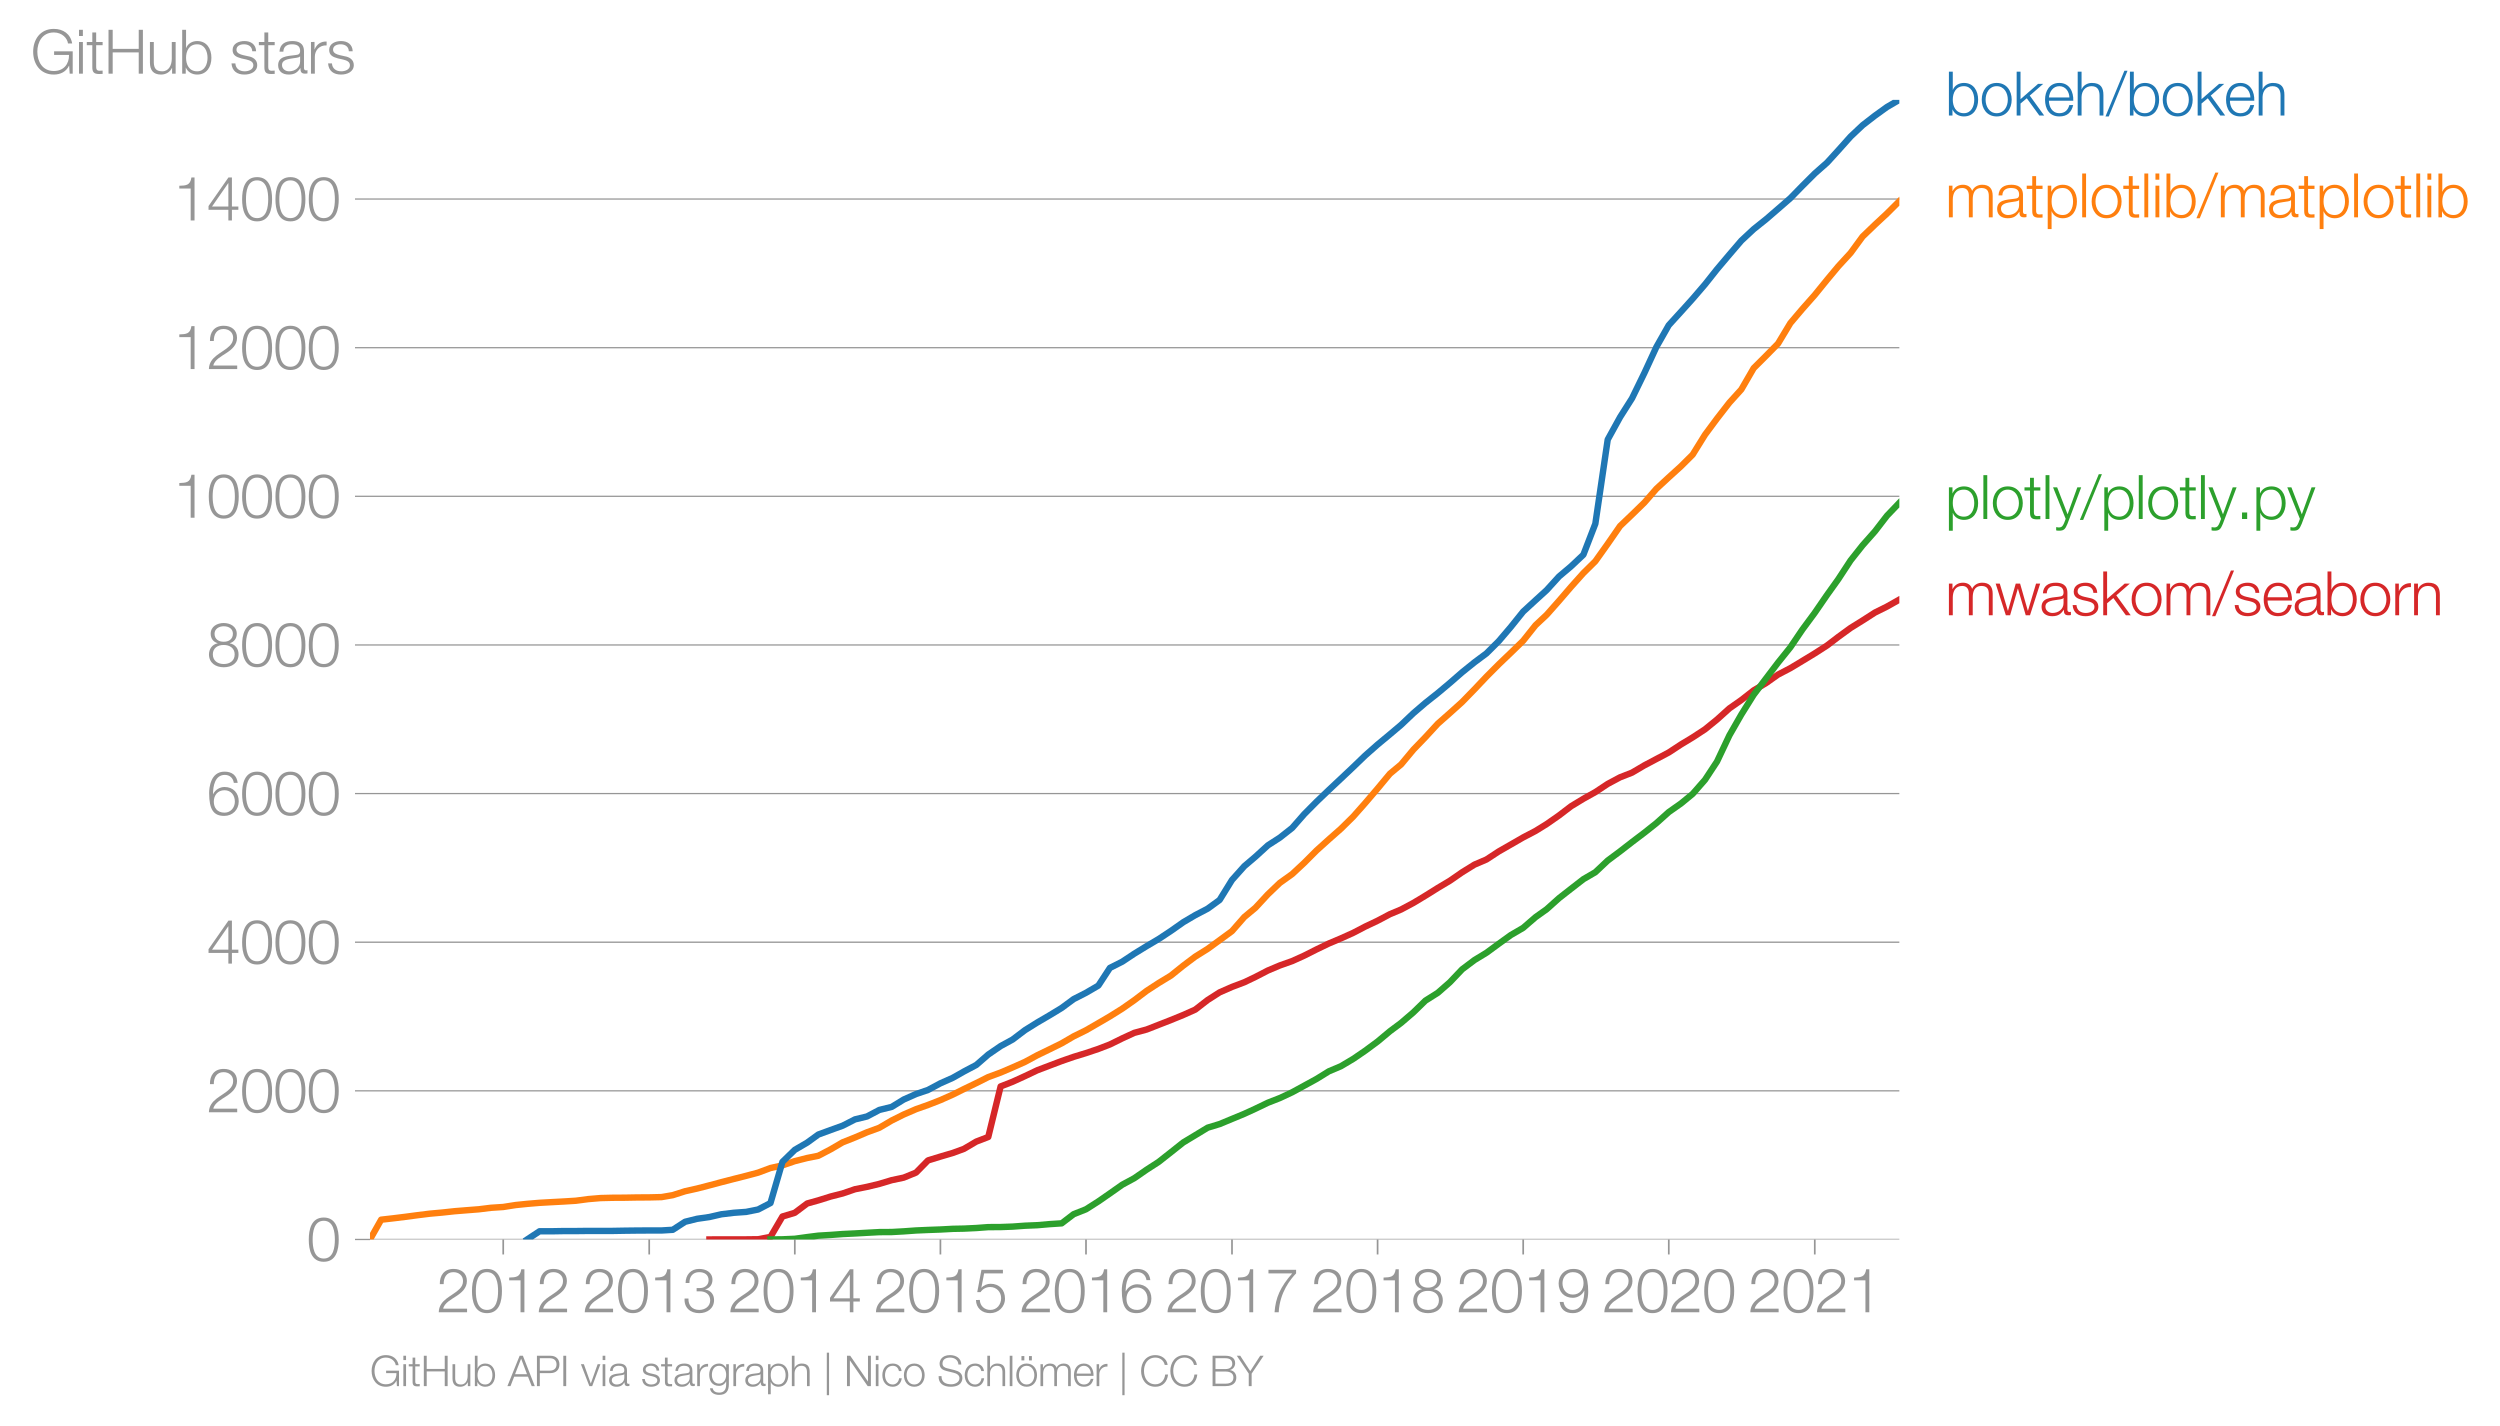 <svg height="443.938" viewBox="0 0 583.775 332.954" width="778.366" xmlns="http://www.w3.org/2000/svg" xmlns:xlink="http://www.w3.org/1999/xlink"><defs><style>*{stroke-linecap:butt;stroke-linejoin:round}</style></defs><g id="figure_1"><path d="M0 332.954h583.775V0H0z" style="fill:none" id="patch_1"/><g id="axes_1"><path d="M86.396 289.427h357.12V23.315H86.396z" style="fill:none" id="patch_2"/><g id="matplotlib.axis_1"><g id="xtick_1"><g id="line2d_1"><defs><path d="M0 0v3.5" id="mf7f81341cd" style="stroke:#969696;stroke-width:.4"/></defs><use style="fill:#969696;stroke:#969696;stroke-width:.4" x="117.507" xlink:href="#mf7f81341cd" y="289.427"/></g><g style="fill:#969696" transform="matrix(.14 0 0 -.14 101.94 306.423)" id="text_1"><defs><path d="M3181 371H691c109 602 909 999 1344 1293 583 378 1127 845 1127 1594 0 832-608 1260-1389 1260-973 0-1453-665-1434-1587h403c-12 659 276 1248 1012 1248 544 0 1004-333 1004-915 0-358-128-595-371-845C1626 1658 262 1331 230 0h2951v371z" id="HelveticaNeue-Light-32" transform="scale(.016)"/><path d="M1779 4179c1024 0 1159-1190 1159-1965 0-780-135-1971-1159-1971S621 1434 621 2214c0 775 134 1965 1158 1965zm0 339C474 4518 218 3258 218 2208 218 1165 474-96 1779-96c1306 0 1562 1261 1562 2310 0 1044-256 2304-1562 2304z" id="HelveticaNeue-Light-30" transform="scale(.016)"/><path d="M621 3328h1184V0h403v4480h-326c-122-826-557-838-1261-864v-288z" id="HelveticaNeue-Light-31" transform="scale(.016)"/></defs><use xlink:href="#HelveticaNeue-Light-32"/><use x="55.6" xlink:href="#HelveticaNeue-Light-30"/><use x="111.2" xlink:href="#HelveticaNeue-Light-31"/><use x="166.8" xlink:href="#HelveticaNeue-Light-32"/></g></g><g id="xtick_2"><use style="fill:#969696;stroke:#969696;stroke-width:.4" x="151.598" xlink:href="#mf7f81341cd" y="289.427" id="line2d_2"/><g style="fill:#969696" transform="matrix(.14 0 0 -.14 136.032 306.423)" id="text_2"><defs><path d="M211 1427C147 467 813-96 1741-96c825 0 1542 486 1542 1363 0 589-339 1011-921 1107v13c480 115 755 506 755 992 0 794-685 1139-1389 1139-870 0-1408-627-1414-1472h403c-13 666 345 1133 1017 1133 538 0 980-256 980-845 0-563-493-819-909-812h-339v-340h339c595 0 1075-313 1075-947 0-640-557-992-1146-992-723 0-1145 474-1120 1184H211z" id="HelveticaNeue-Light-33" transform="scale(.016)"/></defs><use xlink:href="#HelveticaNeue-Light-32"/><use x="55.6" xlink:href="#HelveticaNeue-Light-30"/><use x="111.2" xlink:href="#HelveticaNeue-Light-31"/><use x="166.8" xlink:href="#HelveticaNeue-Light-33"/></g></g><g id="xtick_3"><use style="fill:#969696;stroke:#969696;stroke-width:.4" x="185.596" xlink:href="#mf7f81341cd" y="289.427" id="line2d_3"/><g style="fill:#969696" transform="matrix(.14 0 0 -.14 170.03 306.423)" id="text_3"><defs><path d="M192 1114h2067V0h371v1114h672v339h-672v3027h-364L192 1504v-390zm365 339 1689 2438h13V1453H557z" id="HelveticaNeue-Light-34" transform="scale(.016)"/></defs><use xlink:href="#HelveticaNeue-Light-32"/><use x="55.6" xlink:href="#HelveticaNeue-Light-30"/><use x="111.2" xlink:href="#HelveticaNeue-Light-31"/><use x="166.8" xlink:href="#HelveticaNeue-Light-34"/></g></g><g id="xtick_4"><use style="fill:#969696;stroke:#969696;stroke-width:.4" x="219.594" xlink:href="#mf7f81341cd" y="289.427" id="line2d_4"/><g style="fill:#969696" transform="matrix(.14 0 0 -.14 204.028 306.423)" id="text_4"><defs><path d="M230 1280C250 429 870-96 1702-96c858 0 1556 640 1556 1517 0 902-583 1549-1504 1549-346 0-724-154-948-416l-12 12 288 1485h1958v371H800L365 2099h345c218 339 602 531 999 531 665 0 1145-505 1145-1164 0-653-428-1223-1120-1223-614 0-1081 416-1100 1037H230z" id="HelveticaNeue-Light-35" transform="scale(.016)"/></defs><use xlink:href="#HelveticaNeue-Light-32"/><use x="55.6" xlink:href="#HelveticaNeue-Light-30"/><use x="111.2" xlink:href="#HelveticaNeue-Light-31"/><use x="166.8" xlink:href="#HelveticaNeue-Light-35"/></g></g><g id="xtick_5"><use style="fill:#969696;stroke:#969696;stroke-width:.4" x="253.592" xlink:href="#mf7f81341cd" y="289.427" id="line2d_5"/><g style="fill:#969696" transform="matrix(.14 0 0 -.14 238.026 306.423)" id="text_5"><defs><path d="M1856 2579c685 0 1082-531 1082-1184 0-621-436-1152-1076-1152-780 0-1120 519-1120 1152 0 659 410 1184 1114 1184zm1376 768c-96 781-589 1171-1376 1171-1466 0-1600-1702-1600-2233C256 538 736-96 1824-96c883 0 1517 646 1517 1517 0 877-583 1497-1479 1497-505 0-979-300-1190-742h-13c0 813 192 2003 1235 2003 519 0 864-339 935-832h403z" id="HelveticaNeue-Light-36" transform="scale(.016)"/></defs><use xlink:href="#HelveticaNeue-Light-32"/><use x="55.6" xlink:href="#HelveticaNeue-Light-30"/><use x="111.2" xlink:href="#HelveticaNeue-Light-31"/><use x="166.8" xlink:href="#HelveticaNeue-Light-36"/></g></g><g id="xtick_6"><use style="fill:#969696;stroke:#969696;stroke-width:.4" x="287.684" xlink:href="#mf7f81341cd" y="289.427" id="line2d_6"/><g style="fill:#969696" transform="matrix(.14 0 0 -.14 272.118 306.423)" id="text_6"><defs><path d="M326 4051h2477C1562 2637 1069 1517 960 0h435c103 2086 1255 3469 1811 4051v371H326v-371z" id="HelveticaNeue-Light-37" transform="scale(.016)"/></defs><use xlink:href="#HelveticaNeue-Light-32"/><use x="55.6" xlink:href="#HelveticaNeue-Light-30"/><use x="111.2" xlink:href="#HelveticaNeue-Light-31"/><use x="166.8" xlink:href="#HelveticaNeue-Light-37"/></g></g><g id="xtick_7"><use style="fill:#969696;stroke:#969696;stroke-width:.4" x="321.682" xlink:href="#mf7f81341cd" y="289.427" id="line2d_7"/><g style="fill:#969696" transform="matrix(.14 0 0 -.14 306.116 306.423)" id="text_7"><defs><path d="M1779 243c-627 0-1139 339-1139 1011 0 660 525 986 1139 973 602 13 1139-326 1139-973 0-684-512-1011-1139-1011zm1357 3155c0 768-698 1120-1363 1120-659 0-1357-352-1357-1120 0-492 262-844 730-985v-13c-551-102-896-563-909-1146C237 352 941-96 1779-96c839 0 1543 448 1543 1350 0 602-340 1031-916 1146v13c455 134 730 499 730 985zm-1357-832c-473-12-960 231-960 832 0 512 467 781 960 781 538 0 954-269 954-781 0-576-461-844-954-832z" id="HelveticaNeue-Light-38" transform="scale(.016)"/></defs><use xlink:href="#HelveticaNeue-Light-32"/><use x="55.6" xlink:href="#HelveticaNeue-Light-30"/><use x="111.2" xlink:href="#HelveticaNeue-Light-31"/><use x="166.8" xlink:href="#HelveticaNeue-Light-38"/></g></g><g id="xtick_8"><use style="fill:#969696;stroke:#969696;stroke-width:.4" x="355.68" xlink:href="#mf7f81341cd" y="289.427" id="line2d_8"/><g style="fill:#969696" transform="matrix(.14 0 0 -.14 340.114 306.423)" id="text_8"><defs><path d="M1702 1843c-684 0-1081 531-1081 1184 0 621 435 1152 1075 1152 781 0 1120-518 1120-1152 0-659-410-1184-1114-1184zM326 1075C422 294 915-96 1702-96c1466 0 1600 1702 1600 2234 0 1747-480 2380-1568 2380-883 0-1516-646-1516-1516 0-877 582-1498 1478-1498 506 0 979 301 1190 742h13c0-812-192-2003-1235-2003-518 0-864 339-934 832H326z" id="HelveticaNeue-Light-39" transform="scale(.016)"/></defs><use xlink:href="#HelveticaNeue-Light-32"/><use x="55.6" xlink:href="#HelveticaNeue-Light-30"/><use x="111.2" xlink:href="#HelveticaNeue-Light-31"/><use x="166.8" xlink:href="#HelveticaNeue-Light-39"/></g></g><g id="xtick_9"><use style="fill:#969696;stroke:#969696;stroke-width:.4" x="389.678" xlink:href="#mf7f81341cd" y="289.427" id="line2d_9"/><g style="fill:#969696" transform="matrix(.14 0 0 -.14 374.112 306.423)" id="text_9"><use xlink:href="#HelveticaNeue-Light-32"/><use x="55.6" xlink:href="#HelveticaNeue-Light-30"/><use x="111.2" xlink:href="#HelveticaNeue-Light-32"/><use x="166.8" xlink:href="#HelveticaNeue-Light-30"/></g></g><g id="xtick_10"><use style="fill:#969696;stroke:#969696;stroke-width:.4" x="423.769" xlink:href="#mf7f81341cd" y="289.427" id="line2d_10"/><g style="fill:#969696" transform="matrix(.14 0 0 -.14 408.203 306.423)" id="text_10"><use xlink:href="#HelveticaNeue-Light-32"/><use x="55.6" xlink:href="#HelveticaNeue-Light-30"/><use x="111.2" xlink:href="#HelveticaNeue-Light-32"/><use x="166.8" xlink:href="#HelveticaNeue-Light-31"/></g></g></g><g id="matplotlib.axis_2"><g id="ytick_1"><path clip-path="url(#p1e0ac2def2)" d="M86.396 289.427h357.12" style="fill:none;stroke:#969696;stroke-linecap:square;stroke-width:.3" id="line2d_11"/><g id="line2d_12"><defs><path d="M0 0h-3.5" id="m37bfda0c1c" style="stroke:#969696;stroke-width:.3"/></defs><use style="fill:#969696;stroke:#969696;stroke-width:.3" x="86.396" xlink:href="#m37bfda0c1c" y="289.427"/></g><use xlink:href="#HelveticaNeue-Light-30" style="fill:#969696" transform="matrix(.14 0 0 -.14 71.613 294.425)" id="text_11"/></g><g id="ytick_2"><path clip-path="url(#p1e0ac2def2)" d="M86.396 254.72h357.12" style="fill:none;stroke:#969696;stroke-linecap:square;stroke-width:.3" id="line2d_13"/><use style="fill:#969696;stroke:#969696;stroke-width:.3" x="86.396" xlink:href="#m37bfda0c1c" y="254.72" id="line2d_14"/><g style="fill:#969696" transform="matrix(.14 0 0 -.14 48.264 259.719)" id="text_12"><use xlink:href="#HelveticaNeue-Light-32"/><use x="55.6" xlink:href="#HelveticaNeue-Light-30"/><use x="111.2" xlink:href="#HelveticaNeue-Light-30"/><use x="166.8" xlink:href="#HelveticaNeue-Light-30"/></g></g><g id="ytick_3"><path clip-path="url(#p1e0ac2def2)" d="M86.396 220.014h357.12" style="fill:none;stroke:#969696;stroke-linecap:square;stroke-width:.3" id="line2d_15"/><use style="fill:#969696;stroke:#969696;stroke-width:.3" x="86.396" xlink:href="#m37bfda0c1c" y="220.014" id="line2d_16"/><g style="fill:#969696" transform="matrix(.14 0 0 -.14 48.264 225.012)" id="text_13"><use xlink:href="#HelveticaNeue-Light-34"/><use x="55.6" xlink:href="#HelveticaNeue-Light-30"/><use x="111.2" xlink:href="#HelveticaNeue-Light-30"/><use x="166.8" xlink:href="#HelveticaNeue-Light-30"/></g></g><g id="ytick_4"><path clip-path="url(#p1e0ac2def2)" d="M86.396 185.307h357.12" style="fill:none;stroke:#969696;stroke-linecap:square;stroke-width:.3" id="line2d_17"/><use style="fill:#969696;stroke:#969696;stroke-width:.3" x="86.396" xlink:href="#m37bfda0c1c" y="185.307" id="line2d_18"/><g style="fill:#969696" transform="matrix(.14 0 0 -.14 48.264 190.306)" id="text_14"><use xlink:href="#HelveticaNeue-Light-36"/><use x="55.6" xlink:href="#HelveticaNeue-Light-30"/><use x="111.2" xlink:href="#HelveticaNeue-Light-30"/><use x="166.8" xlink:href="#HelveticaNeue-Light-30"/></g></g><g id="ytick_5"><path clip-path="url(#p1e0ac2def2)" d="M86.396 150.6h357.12" style="fill:none;stroke:#969696;stroke-linecap:square;stroke-width:.3" id="line2d_19"/><use style="fill:#969696;stroke:#969696;stroke-width:.3" x="86.396" xlink:href="#m37bfda0c1c" y="150.601" id="line2d_20"/><g style="fill:#969696" transform="matrix(.14 0 0 -.14 48.264 155.6)" id="text_15"><use xlink:href="#HelveticaNeue-Light-38"/><use x="55.6" xlink:href="#HelveticaNeue-Light-30"/><use x="111.2" xlink:href="#HelveticaNeue-Light-30"/><use x="166.8" xlink:href="#HelveticaNeue-Light-30"/></g></g><g id="ytick_6"><path clip-path="url(#p1e0ac2def2)" d="M86.396 115.894h357.12" style="fill:none;stroke:#969696;stroke-linecap:square;stroke-width:.3" id="line2d_21"/><use style="fill:#969696;stroke:#969696;stroke-width:.3" x="86.396" xlink:href="#m37bfda0c1c" y="115.894" id="line2d_22"/><g style="fill:#969696" transform="matrix(.14 0 0 -.14 40.48 120.893)" id="text_16"><use xlink:href="#HelveticaNeue-Light-31"/><use x="55.6" xlink:href="#HelveticaNeue-Light-30"/><use x="111.2" xlink:href="#HelveticaNeue-Light-30"/><use x="166.8" xlink:href="#HelveticaNeue-Light-30"/><use x="222.4" xlink:href="#HelveticaNeue-Light-30"/></g></g><g id="ytick_7"><path clip-path="url(#p1e0ac2def2)" d="M86.396 81.188h357.12" style="fill:none;stroke:#969696;stroke-linecap:square;stroke-width:.3" id="line2d_23"/><use style="fill:#969696;stroke:#969696;stroke-width:.3" x="86.396" xlink:href="#m37bfda0c1c" y="81.188" id="line2d_24"/><g style="fill:#969696" transform="matrix(.14 0 0 -.14 40.48 86.186)" id="text_17"><use xlink:href="#HelveticaNeue-Light-31"/><use x="55.6" xlink:href="#HelveticaNeue-Light-32"/><use x="111.2" xlink:href="#HelveticaNeue-Light-30"/><use x="166.8" xlink:href="#HelveticaNeue-Light-30"/><use x="222.4" xlink:href="#HelveticaNeue-Light-30"/></g></g><g id="ytick_8"><path clip-path="url(#p1e0ac2def2)" d="M86.396 46.481h357.12" style="fill:none;stroke:#969696;stroke-linecap:square;stroke-width:.3" id="line2d_25"/><use style="fill:#969696;stroke:#969696;stroke-width:.3" x="86.396" xlink:href="#m37bfda0c1c" y="46.481" id="line2d_26"/><g style="fill:#969696" transform="matrix(.14 0 0 -.14 40.48 51.48)" id="text_18"><use xlink:href="#HelveticaNeue-Light-31"/><use x="55.6" xlink:href="#HelveticaNeue-Light-34"/><use x="111.2" xlink:href="#HelveticaNeue-Light-30"/><use x="166.8" xlink:href="#HelveticaNeue-Light-30"/><use x="222.4" xlink:href="#HelveticaNeue-Light-30"/></g></g><g style="fill:#969696" transform="matrix(.14 0 0 -.14 7.2 17.197)" id="text_19"><defs><path d="M4365 2323H2426v-371h1555c19-966-570-1677-1581-1677-1210 0-1722 1011-1722 2010 0 998 512 2009 1722 2009 870 0 1414-620 1472-1145h435c-166 998-947 1517-1907 1517-1440 0-2157-1133-2157-2381S960-96 2400-96c659 0 1274 275 1581 928h13l57-832h314v2323z" id="HelveticaNeue-Light-47" transform="scale(.016)"/><path d="M390 0h404v3302H390V0zm0 3923h404v647H390v-647z" id="HelveticaNeue-Light-69" transform="scale(.016)"/><path d="M1024 4294H621v-992H45v-339h576V704c-7-563 179-742 717-742 121 0 236 12 358 12v346c-115-13-230-19-346-19-288 19-326 173-326 435v2227h672v339h-672v992z" id="HelveticaNeue-Light-74" transform="scale(.016)"/><path d="M461 0h435v2214h2714V0h435v4570h-435V2586H896v1984H461V0z" id="HelveticaNeue-Light-48" transform="scale(.016)"/><path d="M3059 3302h-403V1568c0-672-301-1325-992-1325-640 0-864 314-883 909v2150H378V1158C378 390 704-96 1536-96c493 0 928 250 1139 691h13V0h371v3302z" id="HelveticaNeue-Light-75" transform="scale(.016)"/><path d="M3027 1651c0-685-313-1408-1081-1408-858 0-1159 723-1159 1408s301 1408 1159 1408c768 0 1081-723 1081-1408zM384 0h371v627h13C954 179 1414-96 1946-96c1004 0 1484 813 1484 1747 0 935-480 1747-1484 1747-493 0-973-249-1146-723h-13v1895H384V0z" id="HelveticaNeue-Light-62" transform="scale(.016)"/><path d="M2765 2336c-26 717-551 1062-1210 1062-582 0-1241-256-1241-928 0-563 396-742 921-883l519-115c364-90 723-218 723-602 0-460-525-627-903-627-537 0-940 282-972 826H198C262 262 787-96 1555-96c615 0 1325 275 1325 992 0 576-480 845-941 915l-537 122c-276 70-685 198-685 557 0 428 422 569 781 569 460 0 844-224 864-723h403z" id="HelveticaNeue-Light-73" transform="scale(.016)"/><path d="M2496 1280c6-646-538-1037-1152-1037-378 0-736 250-736 653 0 646 851 640 1536 762 109 19 288 51 339 147h13v-525zM749 2291c13 538 384 768 883 768 474 0 864-134 864-678 0-365-186-410-518-448-871-103-1773-135-1773-1063 0-665 499-966 1107-966 634 0 922 243 1203 672h13c0-346 64-576 474-576 108 0 172 6 262 26v339c-32-13-83-26-128-26-160 0-237 90-237 243v1754c0 883-633 1062-1216 1062-755 0-1299-332-1337-1107h403z" id="HelveticaNeue-Light-61" transform="scale(.016)"/><path d="M384 0h403v1760c0 685 499 1222 1229 1184v403c-595 26-1043-288-1248-819h-13v774H384V0z" id="HelveticaNeue-Light-72" transform="scale(.016)"/></defs><use xlink:href="#HelveticaNeue-Light-47"/><use x="74.1" xlink:href="#HelveticaNeue-Light-69"/><use x="92.6" xlink:href="#HelveticaNeue-Light-74"/><use x="122.2" xlink:href="#HelveticaNeue-Light-48"/><use x="192.6" xlink:href="#HelveticaNeue-Light-75"/><use x="246.3" xlink:href="#HelveticaNeue-Light-62"/><use x="303.7" xlink:href="#HelveticaNeue-Light-20"/><use x="331.5" xlink:href="#HelveticaNeue-Light-73"/><use x="379.6" xlink:href="#HelveticaNeue-Light-74"/><use x="409.2" xlink:href="#HelveticaNeue-Light-61"/><use x="461.1" xlink:href="#HelveticaNeue-Light-72"/><use x="492.6" xlink:href="#HelveticaNeue-Light-73"/></g></g><path clip-path="url(#p1e0ac2def2)" d="m165.663 289.427 2.794-.018h5.775l2.795-.034 2.887-.538 2.795-4.773 2.887-.867 2.888-2.17 2.608-.728 2.887-.903 2.795-.711 2.887-.99 2.795-.554 2.887-.695 2.888-.867 2.794-.59 2.887-1.18 2.795-2.846 2.887-.885 2.888-.85 2.608-.955 2.887-1.7 2.795-1.077 2.887-11.8 2.795-1.093 2.887-1.319 2.888-1.37 2.794-1.06 2.888-1.093 2.794-.971 2.887-.885 2.888-.972 2.701-1.041 2.888-1.423 2.794-1.284 2.888-.781 2.794-1.094 2.887-1.128 2.888-1.18 2.794-1.249 2.888-2.239 2.794-1.787 2.888-1.267 2.887-1.093 2.608-1.25 2.888-1.492 2.794-1.18 2.888-1.024 2.794-1.266 2.888-1.458 2.887-1.388 2.794-1.18 2.888-1.302 2.794-1.458 2.888-1.37 2.887-1.528 2.608-1.093 2.888-1.544 2.794-1.683 2.888-1.805 2.794-1.666 2.888-1.996 2.887-1.787 2.795-1.198 2.887-1.891 2.794-1.597 2.888-1.665 2.888-1.51 2.608-1.614 2.887-2.013 2.794-2.134 2.888-1.753 2.794-1.562 2.888-1.909 2.887-1.544 2.795-1.093 2.887-1.701 2.795-1.475 2.887-1.527 2.888-1.892 2.7-1.63 2.888-1.892 2.795-2.274 2.887-2.603 2.795-1.96 2.887-2.257 2.888-1.7 2.794-1.978 2.888-1.51 2.794-1.683 2.887-1.753 2.888-1.857 2.608-1.995 2.887-2.1 2.795-1.736 2.887-1.856 2.795-1.389 2.887-1.63" style="fill:none;stroke:#d62728;stroke-linecap:square;stroke-width:1.5" id="line2d_27"/><path clip-path="url(#p1e0ac2def2)" d="m179.914 289.427 2.795-.035 2.887-.122 2.888-.399 2.608-.33 2.887-.173 2.795-.208 2.887-.139 2.795-.156 2.887-.156 2.888-.018 2.794-.156 2.887-.208 2.795-.122 2.887-.104 2.888-.156 2.608-.052 2.887-.139 2.795-.208 2.887-.017 2.795-.104 2.887-.209 2.888-.121 2.794-.243 2.888-.191 2.794-2.134 2.887-1.146 2.888-1.84 2.701-1.873 2.888-2.03 2.794-1.51 2.888-1.996 2.794-1.805 2.887-2.273 2.888-2.29 2.794-1.684 2.888-1.753 2.794-.85 2.888-1.197 2.887-1.198 2.608-1.197 2.888-1.388 2.794-1.094 2.888-1.353 2.794-1.527 2.888-1.58 2.887-1.787 2.794-1.18 2.888-1.718 2.794-1.909 2.888-2.134 2.887-2.412 2.608-1.944 2.888-2.481 2.794-2.725 2.888-1.822 2.794-2.447 2.888-3.036 2.887-2.17 2.795-1.7 2.887-2.117 2.794-2.013 2.888-1.684 2.888-2.498 2.608-1.857 2.887-2.586 2.794-2.186 2.888-2.239 2.794-1.631 2.888-2.725 2.887-2.151 2.795-2.17 2.887-2.186 2.795-2.221 2.887-2.586 2.888-2.03 2.7-2.221 2.888-3.298 2.795-4.251 2.887-6.108 2.795-4.877 2.887-4.616 2.888-3.817 2.794-3.68 2.888-3.591 2.794-4.13 2.887-3.905 2.888-4.2 2.608-3.644 2.887-4.407 2.795-3.523 2.887-3.262 2.795-3.627 2.887-3.02" style="fill:none;stroke:#2ca02c;stroke-linecap:square;stroke-width:1.5" id="line2d_28"/><path clip-path="url(#p1e0ac2def2)" d="m86.396 289.427 2.608-4.616 2.888-.33 2.794-.347 2.888-.382 2.794-.347 2.888-.26 2.887-.313 2.794-.225 2.888-.226 2.794-.347 2.888-.19 2.887-.452 2.702-.278 2.887-.243 2.794-.156 2.888-.156 2.794-.173 2.888-.382 2.887-.243 2.795-.07 2.887-.017 2.795-.052 2.887-.017 2.888-.07 2.608-.45 2.887-.92 2.795-.625 2.887-.747 2.794-.746 2.888-.746 2.887-.729 2.795-.746 2.887-1.076 2.795-.625 2.887-.989 2.888-.729 2.608-.52 2.887-1.51 2.795-1.631 2.887-1.145 2.795-1.198 2.887-1.058 2.888-1.7 2.794-1.39 2.887-1.249 2.795-.989 2.887-1.128 2.888-1.284 2.608-1.301 2.887-1.389 2.795-1.405 2.887-1.059 2.795-1.197 2.887-1.284 2.888-1.562 2.794-1.354 2.888-1.423 2.794-1.63 2.887-1.424 2.888-1.666 2.701-1.579 2.888-1.805 2.794-1.96 2.888-2.187 2.794-1.822 2.887-1.753 2.888-2.325 2.794-2.1 2.888-1.805 2.794-2.03 2.888-2.117 2.887-3.297 2.608-2.17 2.888-3.123 2.794-2.672 2.888-2.065 2.794-2.603 2.888-2.898 2.887-2.603 2.794-2.464 2.888-2.846 2.794-3.159 2.888-3.384 2.887-3.47 2.608-2.17 2.888-3.47 2.794-2.898 2.888-3.14 2.794-2.465 2.888-2.603 2.887-2.967 2.795-2.95 2.887-2.898 2.794-2.673 2.888-2.811 2.888-3.627 2.608-2.447 2.887-3.262 2.794-3.245 2.888-3.228 2.794-2.76 2.888-4.06 2.887-4.165 2.795-2.672 2.887-2.811 2.795-3.21 2.887-2.673 2.888-2.62 2.7-2.69 2.888-4.65 2.795-3.766 2.887-3.714 2.795-3.089 2.887-4.98 2.888-2.88 2.794-2.847 2.888-4.79 2.794-3.296 2.887-3.263 2.888-3.557 2.608-3.124 2.887-3.14 2.795-3.818 2.887-2.777 2.795-2.603 2.887-2.88" style="fill:none;stroke:#ff7f0e;stroke-linecap:square;stroke-width:1.5" id="line2d_29"/><g style="fill:#1f77b4" transform="matrix(.14 0 0 -.14 454.23 26.976)" id="text_20"><defs><path d="M1779 3398c-1011 0-1561-800-1561-1747S768-96 1779-96s1562 800 1562 1747-551 1747-1562 1747zm0-339c775 0 1159-704 1159-1408S2554 243 1779 243c-774 0-1158 704-1158 1408s384 1408 1158 1408z" id="HelveticaNeue-Light-6f" transform="scale(.016)"/><path d="M384 0h403v1254l653 544L2746 0h505L1747 2080l1408 1222h-537L787 1702v2868H384V0z" id="HelveticaNeue-Light-6b" transform="scale(.016)"/><path d="M3162 1542c32 928-391 1856-1453 1856-1050 0-1491-876-1491-1747C218 710 659-96 1709-96c832 0 1267 435 1440 1184h-403c-128-499-448-845-1037-845-775 0-1082 711-1088 1299h2541zM621 1882c64 601 429 1177 1088 1177 653 0 1030-569 1049-1177H621z" id="HelveticaNeue-Light-65" transform="scale(.016)"/><path d="M378 0h403v1926c13 647 397 1133 1037 1133 652 0 838-429 838-998V0h403v2125c0 787-281 1273-1209 1273-468 0-909-268-1056-665h-13v1837H378V0z" id="HelveticaNeue-Light-68" transform="scale(.016)"/><path d="m262-96 1952 4762h-326L-83-96h345z" id="HelveticaNeue-Light-2f" transform="scale(.016)"/></defs><use xlink:href="#HelveticaNeue-Light-62"/><use x="57.4" xlink:href="#HelveticaNeue-Light-6f"/><use x="113" xlink:href="#HelveticaNeue-Light-6b"/><use x="163" xlink:href="#HelveticaNeue-Light-65"/><use x="214.9" xlink:href="#HelveticaNeue-Light-68"/><use x="268.6" xlink:href="#HelveticaNeue-Light-2f"/><use x="301.9" xlink:href="#HelveticaNeue-Light-62"/><use x="359.3" xlink:href="#HelveticaNeue-Light-6f"/><use x="414.9" xlink:href="#HelveticaNeue-Light-6b"/><use x="464.9" xlink:href="#HelveticaNeue-Light-65"/><use x="516.8" xlink:href="#HelveticaNeue-Light-68"/></g><g style="fill:#ff7f0e" transform="matrix(.14 0 0 -.14 454.23 50.751)" id="text_21"><defs><path d="M384 0h403v1843c7 691 288 1216 986 1216 512 0 697-371 691-819V0h403v1869c0 614 199 1190 896 1190 576 0 781-294 781-838V0h403v2240c0 781-371 1158-1094 1158-435 0-851-211-1050-646-121 435-512 646-947 646-525 0-870-256-1082-652h-19v556H384V0z" id="HelveticaNeue-Light-6d" transform="scale(.016)"/><path d="M3027 1651c0-685-313-1408-1081-1408-858 0-1159 723-1159 1408 0 749 269 1408 1159 1408 768 0 1081-723 1081-1408zM384-1222h403V627h13C973 154 1453-96 1946-96c1004 0 1484 813 1484 1747 0 935-480 1747-1484 1747-532 0-992-275-1178-723h-13v627H384v-4524z" id="HelveticaNeue-Light-70" transform="scale(.016)"/><path d="M390 0h404v4570H390V0z" id="HelveticaNeue-Light-6c" transform="scale(.016)"/></defs><use xlink:href="#HelveticaNeue-Light-6d"/><use x="83.3" xlink:href="#HelveticaNeue-Light-61"/><use x="135.2" xlink:href="#HelveticaNeue-Light-74"/><use x="164.8" xlink:href="#HelveticaNeue-Light-70"/><use x="222.2" xlink:href="#HelveticaNeue-Light-6c"/><use x="240.7" xlink:href="#HelveticaNeue-Light-6f"/><use x="296.3" xlink:href="#HelveticaNeue-Light-74"/><use x="325.9" xlink:href="#HelveticaNeue-Light-6c"/><use x="344.4" xlink:href="#HelveticaNeue-Light-69"/><use x="362.9" xlink:href="#HelveticaNeue-Light-62"/><use x="420.3" xlink:href="#HelveticaNeue-Light-2f"/><use x="453.6" xlink:href="#HelveticaNeue-Light-6d"/><use x="536.9" xlink:href="#HelveticaNeue-Light-61"/><use x="588.8" xlink:href="#HelveticaNeue-Light-74"/><use x="618.4" xlink:href="#HelveticaNeue-Light-70"/><use x="675.8" xlink:href="#HelveticaNeue-Light-6c"/><use x="694.3" xlink:href="#HelveticaNeue-Light-6f"/><use x="749.9" xlink:href="#HelveticaNeue-Light-74"/><use x="779.5" xlink:href="#HelveticaNeue-Light-6c"/><use x="798" xlink:href="#HelveticaNeue-Light-69"/><use x="816.5" xlink:href="#HelveticaNeue-Light-62"/></g><g style="fill:#2ca02c" transform="matrix(.14 0 0 -.14 454.23 121.188)" id="text_22"><defs><path d="m1331 13-141-378c-134-307-217-518-576-518-89 0-179 13-275 32v-339c64-26 147-26 307-32 506 0 640 160 871 716l1433 3808h-403L1530 486 442 3302H13L1331 13z" id="HelveticaNeue-Light-79" transform="scale(.016)"/><path d="M1158 0v678H621V0h537z" id="HelveticaNeue-Light-2e" transform="scale(.016)"/></defs><use xlink:href="#HelveticaNeue-Light-70"/><use x="57.4" xlink:href="#HelveticaNeue-Light-6c"/><use x="75.9" xlink:href="#HelveticaNeue-Light-6f"/><use x="131.5" xlink:href="#HelveticaNeue-Light-74"/><use x="161.1" xlink:href="#HelveticaNeue-Light-6c"/><use x="179.6" xlink:href="#HelveticaNeue-Light-79"/><use x="225.9" xlink:href="#HelveticaNeue-Light-2f"/><use x="259.2" xlink:href="#HelveticaNeue-Light-70"/><use x="316.6" xlink:href="#HelveticaNeue-Light-6c"/><use x="335.1" xlink:href="#HelveticaNeue-Light-6f"/><use x="390.7" xlink:href="#HelveticaNeue-Light-74"/><use x="420.3" xlink:href="#HelveticaNeue-Light-6c"/><use x="438.8" xlink:href="#HelveticaNeue-Light-79"/><use x="485.1" xlink:href="#HelveticaNeue-Light-2e"/><use x="512.9" xlink:href="#HelveticaNeue-Light-70"/><use x="570.3" xlink:href="#HelveticaNeue-Light-79"/></g><g style="fill:#d62728" transform="matrix(.14 0 0 -.14 454.23 143.677)" id="text_23"><defs><path d="M1114 0h441l807 2778h12L3187 0h442l1062 3302h-429L3418 474h-13l-807 2828h-454L1338 474h-13L480 3302H51L1114 0z" id="HelveticaNeue-Light-77" transform="scale(.016)"/><path d="M378 0h403v1926c13 647 397 1133 1037 1133 652 0 838-429 838-998V0h403v2125c0 787-281 1273-1209 1273-468 0-909-268-1056-665h-13v569H378V0z" id="HelveticaNeue-Light-6e" transform="scale(.016)"/></defs><use xlink:href="#HelveticaNeue-Light-6d"/><use x="83.3" xlink:href="#HelveticaNeue-Light-77"/><use x="157.4" xlink:href="#HelveticaNeue-Light-61"/><use x="209.3" xlink:href="#HelveticaNeue-Light-73"/><use x="257.4" xlink:href="#HelveticaNeue-Light-6b"/><use x="307.4" xlink:href="#HelveticaNeue-Light-6f"/><use x="363" xlink:href="#HelveticaNeue-Light-6d"/><use x="446.3" xlink:href="#HelveticaNeue-Light-2f"/><use x="479.6" xlink:href="#HelveticaNeue-Light-73"/><use x="527.7" xlink:href="#HelveticaNeue-Light-65"/><use x="579.6" xlink:href="#HelveticaNeue-Light-61"/><use x="631.5" xlink:href="#HelveticaNeue-Light-62"/><use x="688.9" xlink:href="#HelveticaNeue-Light-6f"/><use x="744.5" xlink:href="#HelveticaNeue-Light-72"/><use x="776" xlink:href="#HelveticaNeue-Light-6e"/></g><g style="fill:#969696" transform="matrix(.097 0 0 -.097 86.396 323.674)" id="text_24"><defs><path d="M-45 0h467l551 1421h2080L3610 0h467L2285 4570h-487L-45 0zm2067 4134 884-2342H1107l915 2342z" id="HelveticaNeue-Light-41" transform="scale(.016)"/><path d="M461 0h435v1958h1594c819 0 1356 480 1356 1306s-537 1306-1356 1306H461V0zm435 4198h1498c601 0 1017-307 1017-934s-416-934-1017-934H896v1868z" id="HelveticaNeue-Light-50" transform="scale(.016)"/><path d="M493 0h435v4570H493V0z" id="HelveticaNeue-Light-49" transform="scale(.016)"/><path d="M1286 0h429l1235 3302h-416L1510 403h-12L461 3302H13L1286 0z" id="HelveticaNeue-Light-76" transform="scale(.016)"/><path d="M1709 378c-743 0-1088 646-1088 1312 0 684 320 1369 1088 1369 761 0 1062-723 1062-1369 0-672-365-1312-1062-1312zm1465 2924h-403v-569h-13c-160 365-569 665-1049 665-954 0-1491-755-1491-1664C218 794 653 38 1709 38c473 0 864 276 1049 679h13V269c0-807-320-1248-1062-1248-448 0-877 173-967 659H339c58-704 711-998 1370-998 1081 0 1459 601 1465 1587v3033z" id="HelveticaNeue-Light-67" transform="scale(.016)"/><path d="M544-1370h339v6400H544v-6400z" id="HelveticaNeue-Light-7c" transform="scale(.016)"/><path d="M454 0h436v3866h12L3565 0h486v4570h-435V704h-13L941 4570H454V0z" id="HelveticaNeue-Light-4e" transform="scale(.016)"/><path d="M3117 2266c-90 755-634 1132-1338 1132-1011 0-1561-800-1561-1747S768-96 1779-96c736 0 1255 486 1363 1280h-403c-51-550-461-941-960-941-774 0-1158 704-1158 1408s384 1408 1158 1408c525 0 826-301 935-793h403z" id="HelveticaNeue-Light-63" transform="scale(.016)"/><path d="M230 1504C179 390 973-96 2054-96c1620 0 1748 992 1748 1306 0 748-538 1030-1184 1203l-1114 275c-371 90-691 269-691 698 0 678 550 908 1145 908 647 0 1223-352 1248-1049h436c6 934-788 1421-1690 1421-1286 0-1574-839-1574-1287 0-710 492-966 1030-1101l1018-249c422-103 940-307 940-826 0-665-729-928-1209-928-832 0-1511 288-1491 1229H230z" id="HelveticaNeue-Light-53" transform="scale(.016)"/><path d="M1779 3398c-1011 0-1561-800-1561-1747S768-96 1779-96s1562 800 1562 1747-551 1747-1562 1747zm0-339c775 0 1159-704 1159-1408S2554 243 1779 243c-774 0-1158 704-1158 1408s384 1408 1158 1408zm787 813v646h-435v-646h435zm-1132 0v646H998v-646h436z" id="HelveticaNeue-Light-f6" transform="scale(.016)"/><path d="M4237 3187c-115 960-973 1479-1837 1479-1440 0-2157-1133-2157-2381S960-96 2400-96c1069 0 1779 717 1901 1837h-435c-84-813-621-1466-1466-1466-1210 0-1722 1011-1722 2010 0 998 512 2009 1722 2009 666 0 1248-403 1402-1107h435z" id="HelveticaNeue-Light-43" transform="scale(.016)"/><path d="M896 2195h1498c761 0 1203-301 1203-883 0-730-557-947-1203-941H896v1824zM461 0h1933c1484 0 1638 864 1638 1299 0 595-378 1037-966 1114v13c473 102 793 544 793 1024 0 851-697 1120-1465 1120H461V0zm435 4198h1498c678 0 1030-288 1030-857 0-429-333-775-1030-775H896v1632z" id="HelveticaNeue-Light-42" transform="scale(.016)"/><path d="M1734 0h436v1882l1804 2688h-518L1958 2253 454 4570H-64l1798-2688V0z" id="HelveticaNeue-Light-59" transform="scale(.016)"/></defs><use xlink:href="#HelveticaNeue-Light-47"/><use x="74.1" xlink:href="#HelveticaNeue-Light-69"/><use x="92.6" xlink:href="#HelveticaNeue-Light-74"/><use x="122.2" xlink:href="#HelveticaNeue-Light-48"/><use x="192.6" xlink:href="#HelveticaNeue-Light-75"/><use x="246.3" xlink:href="#HelveticaNeue-Light-62"/><use x="303.7" xlink:href="#HelveticaNeue-Light-20"/><use x="331.5" xlink:href="#HelveticaNeue-Light-41"/><use x="394.5" xlink:href="#HelveticaNeue-Light-50"/><use x="457.5" xlink:href="#HelveticaNeue-Light-49"/><use x="479.7" xlink:href="#HelveticaNeue-Light-20"/><use x="507.5" xlink:href="#HelveticaNeue-Light-76"/><use x="553.8" xlink:href="#HelveticaNeue-Light-69"/><use x="572.3" xlink:href="#HelveticaNeue-Light-61"/><use x="624.2" xlink:href="#HelveticaNeue-Light-20"/><use x="652" xlink:href="#HelveticaNeue-Light-73"/><use x="700.1" xlink:href="#HelveticaNeue-Light-74"/><use x="729.7" xlink:href="#HelveticaNeue-Light-61"/><use x="781.6" xlink:href="#HelveticaNeue-Light-72"/><use x="813.1" xlink:href="#HelveticaNeue-Light-67"/><use x="868.7" xlink:href="#HelveticaNeue-Light-72"/><use x="900.2" xlink:href="#HelveticaNeue-Light-61"/><use x="952.1" xlink:href="#HelveticaNeue-Light-70"/><use x="1009.5" xlink:href="#HelveticaNeue-Light-68"/><use x="1063.2" xlink:href="#HelveticaNeue-Light-20"/><use x="1091" xlink:href="#HelveticaNeue-Light-7c"/><use x="1113.2" xlink:href="#HelveticaNeue-Light-20"/><use x="1141" xlink:href="#HelveticaNeue-Light-4e"/><use x="1211.4" xlink:href="#HelveticaNeue-Light-69"/><use x="1229.9" xlink:href="#HelveticaNeue-Light-63"/><use x="1281.8" xlink:href="#HelveticaNeue-Light-6f"/><use x="1337.4" xlink:href="#HelveticaNeue-Light-20"/><use x="1365.2" xlink:href="#HelveticaNeue-Light-53"/><use x="1428.2" xlink:href="#HelveticaNeue-Light-63"/><use x="1480.1" xlink:href="#HelveticaNeue-Light-68"/><use x="1533.8" xlink:href="#HelveticaNeue-Light-6c"/><use x="1552.3" xlink:href="#HelveticaNeue-Light-f6"/><use x="1607.9" xlink:href="#HelveticaNeue-Light-6d"/><use x="1691.2" xlink:href="#HelveticaNeue-Light-65"/><use x="1743.1" xlink:href="#HelveticaNeue-Light-72"/><use x="1774.6" xlink:href="#HelveticaNeue-Light-20"/><use x="1802.4" xlink:href="#HelveticaNeue-Light-7c"/><use x="1824.6" xlink:href="#HelveticaNeue-Light-20"/><use x="1852.4" xlink:href="#HelveticaNeue-Light-43"/><use x="1922.8" xlink:href="#HelveticaNeue-Light-43"/><use x="1993.2" xlink:href="#HelveticaNeue-Light-20"/><use x="2021" xlink:href="#HelveticaNeue-Light-42"/><use x="2087.7" xlink:href="#HelveticaNeue-Light-59"/></g><path clip-path="url(#p1e0ac2def2)" d="m123.096 289.427 2.887-1.91h2.794l2.888-.051h2.794l2.888-.035h5.682l2.887-.052 2.795-.035 2.887-.017h2.888l2.608-.156 2.887-1.874 2.795-.695 2.887-.416 2.794-.642 2.888-.347 2.887-.208 2.795-.556 2.887-1.51 2.795-9.613 2.887-2.811 2.888-1.684 2.608-1.891 2.887-1.059 2.795-1.006 2.887-1.475 2.795-.677 2.887-1.527 2.888-.712 2.794-1.718 2.887-1.284 2.795-.954 2.887-1.545 2.888-1.284 2.608-1.475 2.887-1.527 2.795-2.43 2.887-1.978 2.795-1.527 2.887-2.186 2.888-1.805 2.794-1.631 2.888-1.753 2.794-2.065 2.887-1.475 2.888-1.683 2.701-4.13 2.888-1.458 2.794-1.857 2.888-1.77 2.794-1.648 2.887-1.91 2.888-2.03 2.794-1.648 2.888-1.51 2.794-2.03 2.888-4.668 2.887-3.228 2.608-2.22 2.888-2.639 2.794-1.804 2.888-2.274 2.794-3.193 2.888-2.915 2.887-2.76 2.794-2.62 2.888-2.724 2.794-2.69 2.888-2.55 2.887-2.395 2.608-2.204 2.888-2.742 2.794-2.395 2.888-2.29 2.794-2.343 2.888-2.516 2.887-2.326 2.795-2.082 2.887-2.88 2.794-3.28 2.888-3.593 2.888-2.655 2.608-2.377 2.887-3.176 2.794-2.36 2.888-2.724 2.794-7.236 2.888-19.644 2.887-5.241 2.795-4.408 2.887-5.917 2.795-6.056 2.887-5.085 2.888-3.176 2.7-3.002 2.888-3.366 2.795-3.523 2.887-3.419 2.795-3.262 2.887-2.69 2.888-2.308 2.794-2.412 2.888-2.516 2.794-2.863 2.887-2.881 2.888-2.55 2.608-2.864 2.887-3.228 2.795-2.638 2.887-2.238 2.795-2.013 2.887-1.683" style="fill:none;stroke:#1f77b4;stroke-linecap:square;stroke-width:1.5" id="line2d_30"/></g></g><defs><clipPath id="p1e0ac2def2"><path d="M86.396 23.315h357.12v266.112H86.396z"/></clipPath></defs></svg>